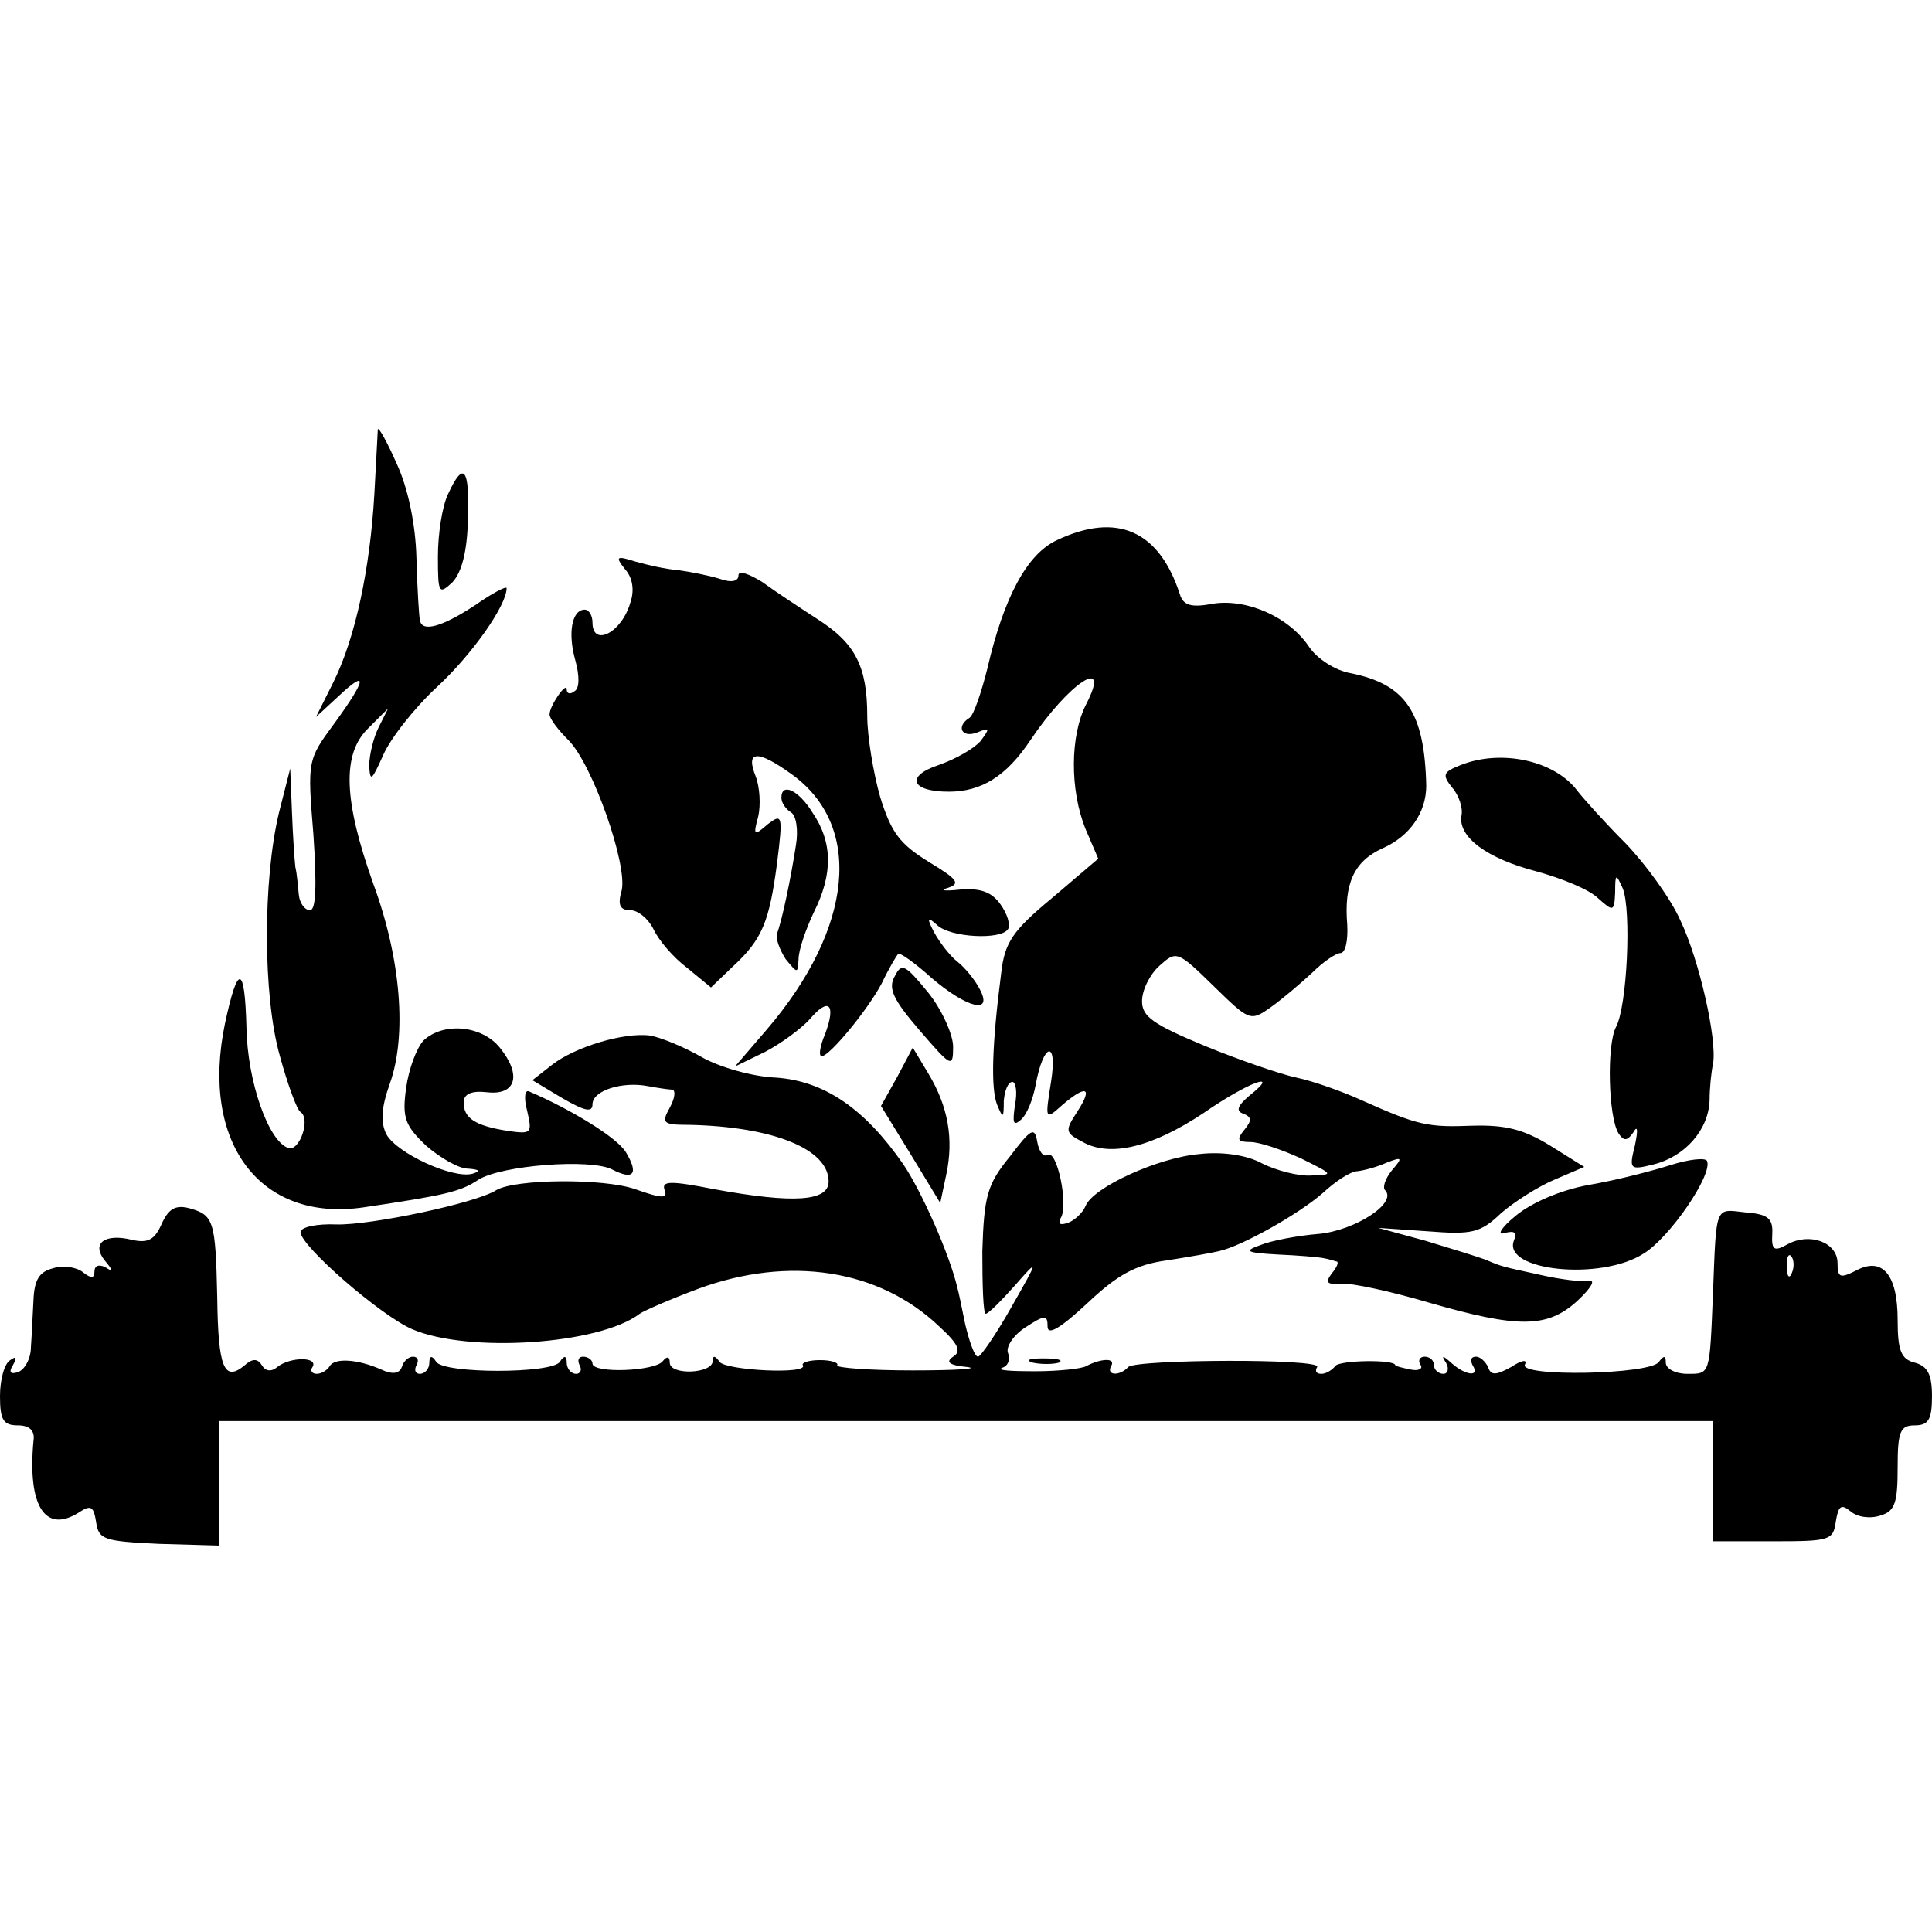 <?xml version="1.0" standalone="no"?>
<!DOCTYPE svg PUBLIC "-//W3C//DTD SVG 20010904//EN"
 "http://www.w3.org/TR/2001/REC-SVG-20010904/DTD/svg10.dtd">
<svg version="1.0" xmlns="http://www.w3.org/2000/svg"
 width="225pt" height="225pt" viewBox="0 0 225 225"
 preserveAspectRatio="xMidYMid meet">
<g transform="translate(0,225) scale(0.1,-0.1)"
fill="#000000" stroke="none">
<path d="M440 1750 c0 -3 -2 -36 -4 -75 -5 -87 -22 -168 -48 -220 l-20 -40 26
24 c35 33 33 20 -5 -32 -31 -42 -31 -43 -24 -129 4 -60 3 -88 -4 -88 -6 0 -12
8 -13 18 -1 9 -2 24 -4 32 -1 8 -3 38 -4 65 l-2 50 -13 -51 c-19 -79 -19 -214
1 -284 9 -33 20 -63 24 -65 12 -8 -1 -46 -14 -42 -23 7 -48 77 -49 141 -2 73
-10 74 -25 4 -29 -139 41 -232 162 -214 94 14 112 18 133 32 27 17 131 25 156
12 25 -13 31 -5 16 20 -10 17 -64 50 -113 71 -5 2 -6 -8 -2 -23 6 -26 5 -27
-23 -23 -38 6 -51 15 -51 33 0 10 9 14 27 12 34 -4 41 20 15 52 -21 26 -66 30
-89 8 -8 -9 -17 -33 -20 -55 -5 -35 -1 -44 23 -67 16 -14 38 -27 49 -27 14 -1
15 -3 5 -6 -23 -6 -88 24 -100 46 -7 14 -6 31 4 59 20 56 13 145 -19 232 -35
98 -37 152 -6 182 l23 23 -11 -22 c-6 -12 -11 -32 -11 -45 1 -19 3 -17 16 12
8 19 36 55 63 80 41 38 81 95 81 115 0 3 -17 -6 -37 -20 -38 -25 -62 -32 -64
-17 -1 4 -3 36 -4 72 -1 40 -10 82 -23 110 -11 25 -21 43 -22 40z"/>
<path d="M522 1675 c-7 -14 -12 -47 -12 -73 0 -43 1 -45 17 -30 11 12 17 36
18 73 2 60 -5 69 -23 30z"/>
<path d="M1231 1621 c-35 -16 -62 -67 -81 -149 -7 -28 -16 -55 -21 -58 -16
-10 -9 -24 9 -17 15 6 15 5 4 -10 -8 -9 -29 -21 -49 -28 -39 -13 -32 -31 12
-31 38 0 67 18 95 60 45 67 95 100 65 42 -19 -37 -19 -100 -1 -145 l15 -35
-54 -46 c-46 -38 -55 -52 -59 -87 -11 -85 -12 -134 -5 -153 7 -17 8 -17 8 4 1
12 5 22 10 22 4 0 6 -12 3 -27 -3 -21 -2 -25 7 -17 7 6 14 24 17 40 9 50 26
54 18 4 -7 -44 -7 -45 13 -27 28 24 36 21 18 -7 -15 -23 -15 -25 6 -36 32 -18
81 -6 141 34 52 36 91 50 53 20 -14 -12 -16 -18 -7 -21 10 -4 10 -8 1 -19 -9
-11 -8 -14 7 -14 11 0 37 -9 59 -19 38 -19 39 -19 12 -20 -15 -1 -41 6 -57 14
-18 10 -47 14 -73 11 -48 -4 -125 -39 -133 -61 -3 -7 -12 -16 -20 -19 -9 -3
-12 -2 -9 5 10 14 -4 81 -15 74 -5 -3 -10 4 -12 15 -3 18 -7 16 -32 -17 -26
-32 -30 -45 -32 -110 0 -40 1 -73 4 -73 3 0 18 15 34 33 28 32 28 31 -4 -25
-18 -32 -36 -58 -39 -58 -4 0 -10 17 -15 38 -4 20 -8 39 -9 42 -9 39 -42 113
-63 144 -45 65 -92 97 -148 101 -27 1 -66 12 -87 24 -21 12 -48 23 -60 25 -30
4 -87 -13 -114 -34 l-23 -18 35 -21 c26 -15 35 -17 35 -7 0 16 35 27 65 21 11
-2 24 -4 28 -4 4 -1 3 -10 -3 -21 -10 -18 -8 -20 22 -20 98 -2 163 -28 163
-66 0 -23 -40 -26 -133 -9 -51 10 -62 10 -58 -1 4 -10 -3 -10 -34 1 -37 13
-140 12 -162 -1 -23 -15 -146 -41 -186 -40 -23 1 -42 -3 -42 -9 0 -16 93 -97
130 -113 65 -28 218 -18 265 18 6 4 36 17 68 29 106 39 211 23 281 -44 22 -20
26 -29 16 -35 -9 -6 -5 -10 16 -12 16 -2 -12 -4 -63 -4 -50 0 -90 3 -88 6 2 3
-7 6 -20 6 -13 0 -22 -3 -20 -6 7 -11 -90 -6 -97 4 -5 7 -8 8 -8 1 0 -15 -50
-17 -50 -2 0 7 -3 8 -8 2 -8 -12 -82 -15 -82 -3 0 4 -5 8 -11 8 -5 0 -7 -4 -4
-10 3 -5 1 -10 -4 -10 -6 0 -11 6 -11 13 0 8 -3 9 -8 1 -9 -14 -135 -14 -144
0 -5 8 -8 7 -8 -1 0 -7 -5 -13 -11 -13 -5 0 -7 4 -4 10 3 5 2 10 -4 10 -5 0
-11 -5 -13 -12 -3 -8 -11 -9 -24 -3 -27 12 -54 14 -60 4 -3 -5 -10 -9 -15 -9
-6 0 -8 4 -5 8 7 12 -26 12 -41 0 -7 -6 -14 -5 -18 2 -5 8 -11 8 -20 0 -24
-20 -31 -3 -32 79 -2 90 -4 96 -33 104 -16 4 -24 -1 -32 -19 -8 -18 -16 -22
-34 -18 -32 8 -48 -4 -32 -24 10 -12 10 -14 1 -8 -8 4 -13 2 -13 -5 0 -8 -4
-8 -13 -1 -7 6 -23 9 -35 5 -16 -4 -22 -13 -23 -37 -1 -17 -2 -42 -3 -55 0
-13 -7 -26 -15 -29 -9 -3 -11 0 -6 8 5 9 4 11 -3 6 -7 -4 -12 -23 -12 -42 0
-28 4 -34 21 -34 13 0 20 -6 18 -18 -7 -75 13 -108 52 -84 15 10 18 8 21 -11
3 -20 9 -22 73 -25 l70 -2 0 72 0 73 870 0 870 0 0 -70 0 -70 70 0 c66 0 70 1
73 23 3 18 6 21 17 12 8 -7 23 -9 35 -5 17 5 20 15 20 56 0 42 3 49 20 49 16
0 20 7 20 34 0 25 -5 35 -20 39 -16 4 -20 14 -20 50 0 53 -18 74 -49 57 -18
-9 -21 -8 -21 9 0 24 -32 36 -58 22 -16 -9 -19 -7 -18 12 1 18 -5 23 -31 25
-36 4 -34 10 -38 -93 -4 -97 -3 -95 -30 -95 -14 0 -25 6 -25 13 0 8 -2 9 -8 1
-9 -15 -165 -18 -156 -3 3 6 -4 5 -16 -3 -18 -10 -24 -10 -27 0 -3 6 -9 12
-14 12 -6 0 -7 -4 -4 -10 9 -14 -8 -12 -24 2 -11 10 -13 10 -7 1 4 -7 2 -13
-3 -13 -6 0 -11 5 -11 10 0 6 -5 10 -11 10 -5 0 -8 -4 -5 -9 4 -5 -2 -8 -11
-6 -10 2 -18 4 -18 5 0 7 -66 6 -70 -1 -4 -5 -11 -9 -16 -9 -6 0 -8 3 -5 8 6
10 -210 9 -220 0 -10 -11 -26 -10 -20 1 6 10 -12 9 -29 0 -5 -3 -32 -6 -60 -6
-27 0 -45 1 -38 4 7 2 10 10 7 17 -3 7 6 21 20 30 23 15 26 15 26 1 0 -11 16
-1 46 27 35 33 56 45 92 50 26 4 54 9 62 11 27 6 94 44 121 68 14 13 32 25 40
25 8 1 23 5 34 10 18 7 19 6 6 -9 -8 -10 -11 -20 -8 -23 15 -15 -35 -47 -77
-51 -25 -2 -56 -8 -68 -13 -20 -7 -17 -9 20 -11 23 -1 47 -3 52 -4 6 -1 13 -3
16 -4 4 0 1 -7 -5 -14 -8 -11 -6 -13 11 -12 12 1 58 -9 102 -22 104 -30 138
-30 173 2 16 15 22 25 13 23 -8 -1 -33 2 -55 7 -45 10 -44 9 -65 18 -8 3 -40
13 -70 22 l-55 15 58 -4 c51 -4 61 -2 85 21 15 13 43 31 62 39 l35 15 -40 25
c-31 19 -52 24 -90 23 -52 -2 -63 0 -130 30 -22 10 -56 22 -75 26 -19 4 -68
21 -107 37 -60 25 -73 34 -73 52 0 13 9 31 20 41 20 18 21 18 63 -23 42 -41
43 -42 67 -25 14 10 35 28 48 40 13 13 28 23 33 23 6 0 9 15 8 33 -4 48 8 74
41 89 32 14 51 42 51 73 -2 86 -24 118 -88 131 -18 3 -39 17 -48 30 -23 35
-72 57 -112 51 -26 -5 -35 -2 -39 11 -24 74 -73 96 -143 63z m856 -853 c-3 -8
-6 -5 -6 6 -1 11 2 17 5 13 3 -3 4 -12 1 -19z"/>
<path d="M728 1587 c9 -10 11 -25 6 -39 -10 -35 -44 -52 -44 -23 0 8 -4 15 -9
15 -15 0 -20 -27 -11 -59 5 -18 5 -33 -1 -36 -5 -4 -9 -3 -9 2 0 10 -20 -19
-20 -29 0 -5 10 -18 22 -30 28 -28 69 -145 62 -175 -5 -17 -2 -23 10 -23 9 0
21 -10 27 -22 6 -13 23 -33 39 -45 l28 -23 25 24 c35 32 43 53 52 121 7 56 6
58 -11 45 -16 -14 -17 -13 -11 9 3 13 2 34 -3 47 -12 30 2 31 41 3 85 -60 73
-180 -28 -298 l-37 -43 35 17 c19 10 42 27 52 38 22 26 31 18 18 -17 -6 -14
-8 -26 -4 -26 9 0 53 53 70 85 8 17 17 32 19 34 2 2 19 -10 39 -28 41 -35 72
-43 56 -13 -5 10 -17 25 -26 32 -9 7 -21 23 -27 34 -9 17 -8 19 3 9 15 -15 75
-18 83 -5 3 5 -1 18 -9 29 -10 14 -23 19 -47 17 -18 -2 -25 -1 -14 2 15 5 11
10 -22 30 -34 21 -44 34 -57 76 -8 28 -15 71 -15 94 0 58 -14 85 -58 113 -20
13 -49 32 -64 43 -16 10 -28 14 -28 8 0 -7 -8 -9 -22 -4 -13 4 -34 8 -48 10
-14 1 -36 6 -50 10 -22 7 -24 6 -12 -9z"/>
<path d="M1701 1359 c-20 -8 -22 -11 -10 -26 8 -9 13 -24 11 -33 -4 -25 30
-50 88 -65 29 -8 61 -21 71 -31 18 -16 19 -16 20 7 0 22 1 22 9 4 10 -26 5
-137 -8 -161 -11 -21 -9 -105 3 -124 6 -9 10 -9 17 1 5 9 6 4 2 -15 -7 -28 -6
-29 22 -22 36 9 64 40 65 75 0 14 2 33 4 42 5 28 -16 121 -38 167 -11 25 -40
65 -64 90 -24 24 -49 52 -56 61 -26 35 -88 49 -136 30z"/>
<path d="M910 1321 c0 -6 5 -13 11 -17 6 -3 9 -20 6 -38 -6 -39 -16 -87 -22
-103 -2 -6 3 -19 10 -30 14 -17 14 -17 15 0 0 10 8 34 18 55 22 44 22 81 -2
116 -16 26 -36 35 -36 17z"/>
<path d="M1042 1113 c-8 -14 -2 -27 29 -63 37 -43 39 -44 39 -19 0 14 -13 43
-29 63 -27 33 -31 35 -39 19z"/>
<path d="M1045 996 l-19 -34 35 -57 34 -56 7 33 c9 42 2 80 -21 118 l-18 30
-18 -34z"/>
<path d="M1945 893 c-22 -7 -65 -18 -95 -23 -33 -6 -67 -21 -85 -36 -17 -14
-22 -23 -13 -20 12 3 15 1 11 -9 -13 -35 101 -47 151 -15 30 18 81 92 74 108
-2 4 -21 2 -43 -5z"/>
<path d="M1203 663 c9 -2 23 -2 30 0 6 3 -1 5 -18 5 -16 0 -22 -2 -12 -5z"/>
</g>
</svg>
